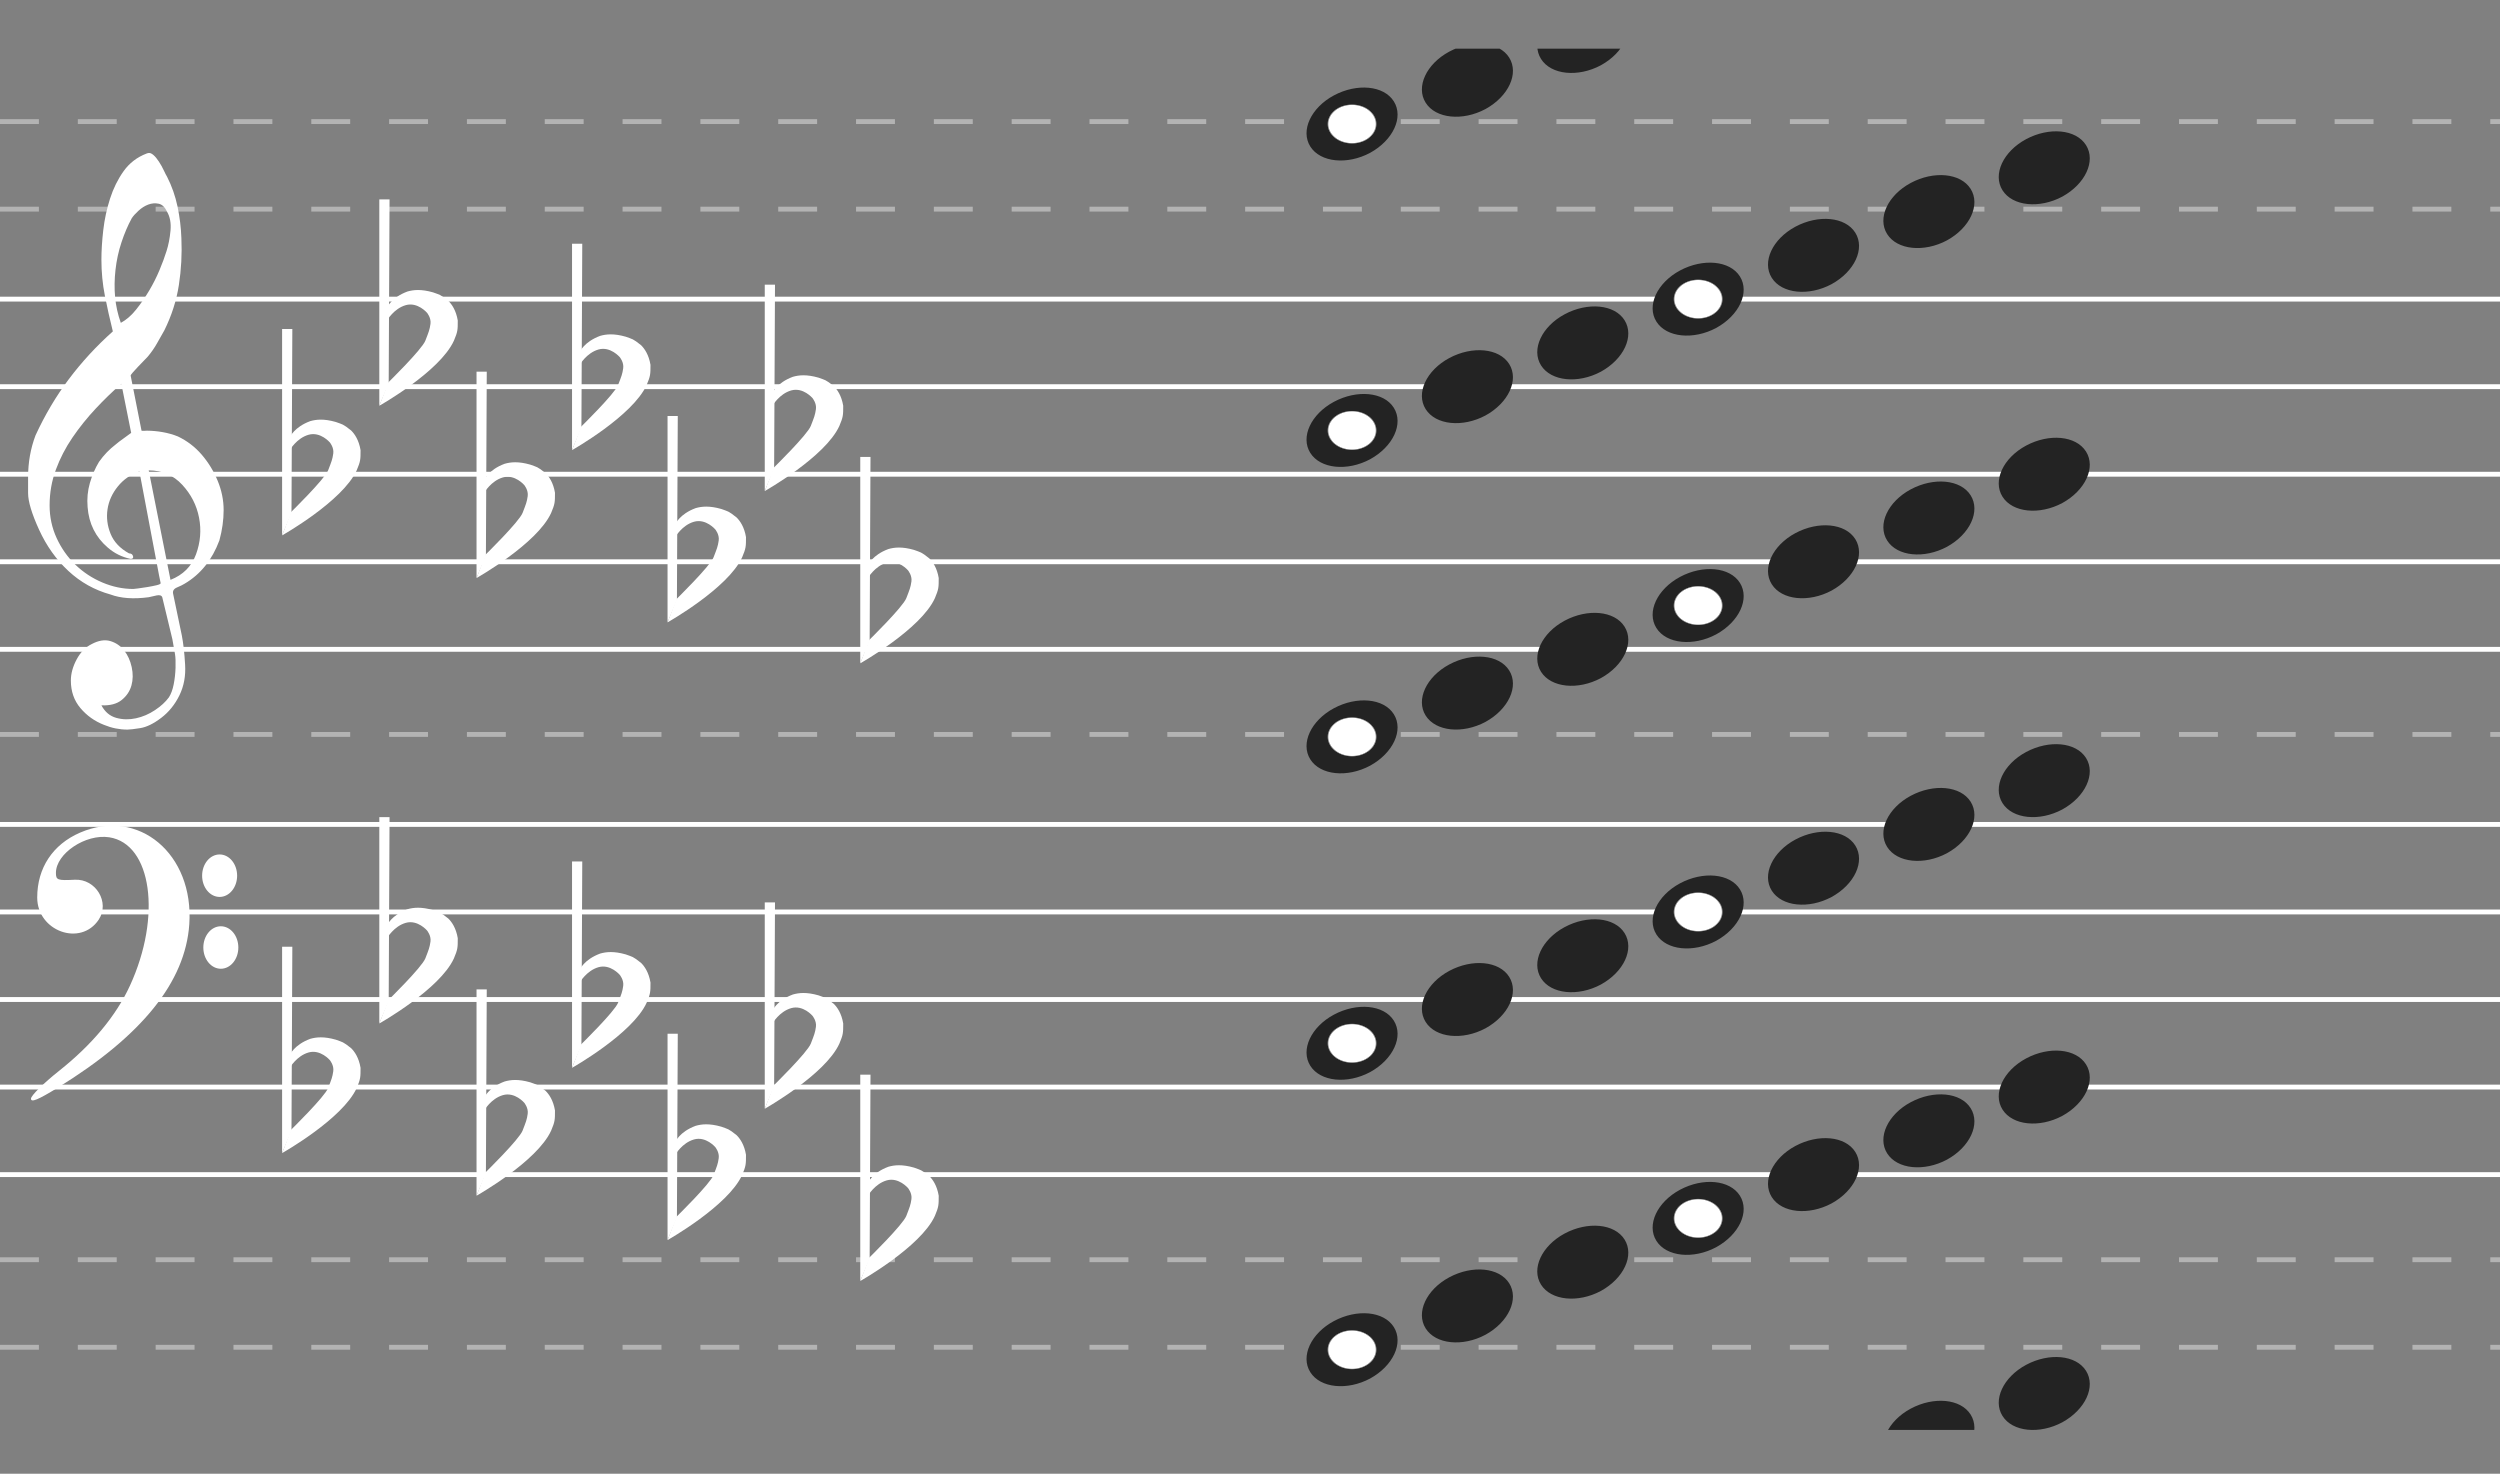 <svg width="514" height="303" viewBox="0 0 514 303" fill="none" xmlns="http://www.w3.org/2000/svg">
<rect x="0" y="0" width="514" height="303" fill="#808080" stroke="none"/>
<line y1="25" x2="514" y2="25" stroke="white" stroke-opacity="0.4" stroke-dasharray="8 8"/>
<line y1="43" x2="514" y2="43" stroke="white" stroke-opacity="0.4" stroke-dasharray="8 8"/>
<path d="M0 61.5H514" stroke="white"/>
<path d="M0 79.5H514" stroke="white"/>
<path d="M0 97.5H514" stroke="white"/>
<path d="M0 115.5H514" stroke="white"/>
<path d="M0 133.5H514" stroke="white"/>
<line x1="4.2447e-08" y1="151" x2="514" y2="151" stroke="white" stroke-opacity="0.4" stroke-dasharray="8 8"/>
<path d="M0 169.5H514" stroke="white"/>
<path d="M0 187.5H514" stroke="white"/>
<path d="M0 205.5H514" stroke="white"/>
<path d="M0 223.5H514" stroke="white"/>
<path d="M0 241.5H514" stroke="white"/>
<line x1="4.2447e-08" y1="259" x2="514" y2="259" stroke="white" stroke-opacity="0.4" stroke-dasharray="8 8"/>
<line x1="4.2447e-08" y1="277" x2="514" y2="277" stroke="white" stroke-opacity="0.4" stroke-dasharray="8 8"/>
<path d="M28.663 96.938C26.878 97.542 25.403 98.563 24.238 99.999C23.073 101.435 22.363 103.004 22.108 104.705C21.853 106.406 22.062 108.088 22.736 109.751C23.41 111.414 24.675 112.756 26.532 113.777C26.969 113.777 27.242 113.966 27.352 114.344C27.461 114.722 27.297 114.91 26.86 114.91C25.076 114.533 23.51 113.758 22.162 112.586C19.649 110.431 18.266 107.654 18.011 104.252C17.865 102.551 18.02 100.907 18.475 99.319C18.93 97.731 19.558 96.276 20.36 94.953C21.343 93.555 22.508 92.345 23.856 91.325C23.928 91.249 24.138 91.079 24.484 90.814C24.83 90.55 25.167 90.304 25.494 90.077C25.822 89.851 26.314 89.492 26.969 89L24.948 78.908C23.164 80.457 21.398 82.168 19.65 84.039C17.901 85.91 16.317 87.885 14.897 89.964C13.477 92.043 12.339 94.245 11.483 96.569C10.627 98.894 10.199 101.341 10.199 103.912C10.199 106.293 10.682 108.532 11.647 110.63C12.612 112.728 13.896 114.552 15.498 116.101C17.1 117.651 18.948 118.87 21.043 119.759C23.137 120.647 25.258 121.091 27.406 121.091C27.48 121.091 27.816 121.053 28.417 120.977C29.018 120.902 29.655 120.808 30.329 120.694C31.003 120.581 31.622 120.458 32.186 120.325C32.75 120.193 33.033 120.051 33.033 119.9L32.705 118.313C31.285 110.866 29.937 103.741 28.663 96.938ZM30.575 96.711L35.054 119.22C37.64 118.199 39.387 116.451 40.298 113.975C41.209 111.5 41.417 108.986 40.926 106.435C40.434 103.883 39.278 101.624 37.457 99.659C35.637 97.693 33.342 96.711 30.575 96.711ZM24.839 66.378C25.968 65.772 27.015 64.866 27.98 63.656C28.945 62.447 29.837 61.152 30.657 59.772C31.476 58.393 32.186 56.985 32.787 55.548C33.388 54.112 33.87 52.808 34.234 51.636C34.635 50.389 34.908 48.99 35.054 47.441C35.2 45.891 34.963 44.587 34.344 43.528C33.907 42.584 33.334 42.036 32.623 41.884C31.913 41.733 31.203 41.79 30.493 42.054C29.783 42.319 29.109 42.744 28.471 43.33C27.834 43.916 27.37 44.435 27.079 44.889C26.277 46.363 25.576 48.007 24.976 49.822C24.375 51.636 23.965 53.517 23.747 55.464C23.528 57.41 23.501 59.281 23.665 61.077C23.828 62.872 24.22 64.639 24.839 66.378ZM23.2 68.135C22.581 65.641 22.035 63.193 21.561 60.793C21.088 58.393 20.851 55.926 20.851 53.394C20.851 51.542 20.979 49.51 21.234 47.299C21.489 45.088 21.953 42.933 22.627 40.835C23.3 38.737 24.229 36.857 25.413 35.194C26.596 33.531 28.171 32.321 30.138 31.565C30.32 31.49 30.502 31.452 30.684 31.452C30.939 31.452 31.239 31.603 31.585 31.906C31.931 32.208 32.295 32.652 32.678 33.238C33.06 33.824 33.397 34.428 33.688 35.052C33.979 35.676 34.198 36.101 34.344 36.328C35.327 38.256 36.046 40.306 36.502 42.479C36.957 44.653 37.221 46.817 37.294 48.971C37.439 52.222 37.266 55.435 36.775 58.61C36.283 61.785 35.291 64.885 33.797 67.908C33.288 68.816 32.769 69.732 32.241 70.658C31.713 71.585 31.085 72.482 30.356 73.351C30.211 73.503 29.947 73.777 29.564 74.173C29.181 74.57 28.79 74.977 28.389 75.392C27.989 75.808 27.634 76.196 27.324 76.554C27.015 76.914 26.86 77.131 26.86 77.207L29.099 88.546C29.114 88.621 30.22 88.546 30.22 88.546C32.357 88.574 34.619 88.933 36.584 89.737C38.477 90.644 40.107 91.891 41.473 93.479C42.838 95.067 43.93 96.853 44.75 98.837C45.569 100.821 45.979 102.834 45.979 104.875C45.979 106.916 45.687 108.995 45.105 111.112C43.612 115.119 41.227 118.086 37.949 120.013C37.585 120.24 37.066 120.496 36.392 120.779C35.719 121.062 35.455 121.507 35.6 122.111C36.474 126.23 37.066 129.063 37.376 130.616C37.685 132.168 37.913 134.172 38.058 136.626C38.204 138.973 37.812 141.084 36.884 142.972C35.955 144.869 34.708 146.407 33.142 147.595C31.576 148.79 30.147 149.484 28.854 149.698C27.561 149.906 26.678 150.006 26.205 150.006C24.566 150.006 22.963 149.684 21.398 149.04C19.467 148.289 17.847 147.137 16.536 145.584C15.225 144.031 14.569 142.142 14.569 139.917C14.569 138.515 14.961 137.077 15.744 135.603C16.527 134.129 17.556 133.07 18.83 132.433C20.25 131.675 21.534 131.467 22.681 131.803C23.828 132.147 24.775 132.791 25.522 133.735C26.268 134.68 26.787 135.825 27.079 137.163C27.37 138.508 27.352 139.76 27.024 140.933C26.696 142.107 26.032 143.101 25.03 143.91C24.029 144.725 22.636 145.09 20.851 145.019C21.58 146.378 22.599 147.237 23.91 147.595C25.221 147.96 26.569 147.981 27.952 147.68C29.337 147.38 30.638 146.822 31.858 146.006C33.078 145.198 34.035 144.318 34.726 143.373C35.163 142.693 35.491 141.806 35.71 140.711C35.928 139.61 36.056 138.472 36.092 137.277C36.128 136.089 36.092 135.159 35.983 134.501C35.873 133.835 35.691 132.805 35.436 131.41C34.344 126.838 33.652 123.962 33.36 122.788C33.215 122.414 32.823 122.291 32.186 122.423C31.549 122.556 31.012 122.679 30.575 122.788C27.443 123.21 24.821 123.017 22.709 122.225C19.431 121.318 16.545 119.701 14.05 117.377C11.556 115.053 9.553 112.237 8.042 108.929C6.53 105.622 5.775 103.108 5.775 101.388C5.775 99.669 5.775 98.582 5.775 98.128C5.775 95.067 6.285 92.194 7.304 89.51C9.234 85.314 11.52 81.459 14.16 77.944C16.8 74.429 19.813 71.159 23.2 68.135Z" fill="white"/>
<path d="M49.003 194.808C49.003 197.22 47.391 199.175 45.404 199.175C43.416 199.175 41.805 197.22 41.805 194.808C41.805 192.396 43.416 190.441 45.404 190.441C47.391 190.441 49.003 192.396 49.003 194.808ZM48.754 180.042C48.754 182.454 47.143 184.409 45.155 184.409C43.168 184.409 41.556 182.454 41.556 180.042C41.556 177.63 43.168 175.675 45.155 175.675C47.143 175.675 48.754 177.63 48.754 180.042ZM6.368 225.885C6.368 225.261 8.96 222.695 12.128 220.182C18.939 214.778 23.857 208.867 26.718 202.646C33.279 188.379 31.2 173.504 22.457 172.146C17.621 171.394 11.498 175.482 11.498 179.461C11.498 180.938 11.824 181.057 15.369 180.873C19.707 180.649 22.642 185.54 20.295 189.082C16.585 194.678 7.651 191.463 7.651 184.532C7.651 178.458 10.842 173.623 16.459 171.189C28.479 165.98 39.92 175.583 38.918 190.04C38.097 201.89 29.19 212.956 11.899 223.611C7.797 226.139 6.368 226.726 6.368 225.885Z" fill="white"/>
<path d="M58 194.649H60.104L59.929 232.519L58 237.045V194.649Z" fill="white"/>
<path d="M67.468 223.689C68.169 221.872 68.344 221.474 68.519 220.247C68.695 219.019 67.818 217.967 67.818 217.967C67.818 217.967 65.89 215.688 63.435 216.389C60.98 217.091 59.578 219.545 59.578 219.545V216.915C59.578 216.915 60.455 214.812 63.786 213.584C65.013 213.234 66.591 213.058 69.045 213.76C70.448 214.286 70.448 214.11 72.201 215.513C72.903 216.214 73.779 217.441 74.13 219.545C74.13 221.474 74.13 221.825 73.341 223.689C70.448 230.065 58 237.078 58 237.078L59.841 232.28C59.841 232.28 66.766 225.506 67.468 223.689Z" fill="white"/>
<path d="M77.987 168H80.091L79.915 205.87L77.987 210.396V168Z" fill="white"/>
<path d="M87.454 197.04C88.156 195.222 88.331 194.825 88.506 193.597C88.682 192.37 87.805 191.318 87.805 191.318C87.805 191.318 85.876 189.039 83.422 189.74C80.967 190.441 79.565 192.896 79.565 192.896V190.266C79.565 190.266 80.441 188.162 83.772 186.935C85 186.584 86.578 186.409 89.032 187.11C90.435 187.636 90.435 187.461 92.188 188.864C92.889 189.565 93.766 190.792 94.117 192.896C94.117 194.825 94.117 195.175 93.328 197.04C90.435 203.416 77.987 210.428 77.987 210.428L79.828 205.631C79.828 205.631 86.753 198.857 87.454 197.04Z" fill="white"/>
<path d="M97.974 203.416H100.078L99.903 241.286L97.974 245.812V203.416Z" fill="white"/>
<path d="M107.442 232.455C108.143 230.638 108.318 230.24 108.494 229.013C108.669 227.786 107.792 226.734 107.792 226.734C107.792 226.734 105.864 224.455 103.409 225.156C100.955 225.857 99.552 228.312 99.552 228.312V225.682C99.552 225.682 100.429 223.578 103.76 222.351C104.987 222 106.565 221.825 109.02 222.526C110.422 223.052 110.422 222.877 112.175 224.279C112.877 224.981 113.753 226.208 114.104 228.312C114.104 230.24 114.104 230.591 113.316 232.455C110.422 238.831 97.974 245.844 97.974 245.844L99.816 241.046C99.816 241.046 106.74 234.273 107.442 232.455Z" fill="white"/>
<path d="M117.611 177.117H119.714L119.539 214.987L117.611 219.513V177.117Z" fill="white"/>
<path d="M127.078 206.157C127.779 204.34 127.955 203.942 128.13 202.714C128.305 201.487 127.429 200.435 127.429 200.435C127.429 200.435 125.5 198.156 123.046 198.857C120.591 199.559 119.189 202.013 119.189 202.013V199.383C119.189 199.383 120.065 197.279 123.396 196.052C124.624 195.702 126.202 195.526 128.656 196.227C130.059 196.753 130.059 196.578 131.812 197.981C132.513 198.682 133.39 199.909 133.74 202.013C133.74 203.942 133.74 204.292 132.952 206.157C130.059 212.533 117.611 219.546 117.611 219.546L119.452 214.748C119.452 214.748 126.377 207.974 127.078 206.157Z" fill="white"/>
<path d="M137.247 212.532H139.35L139.175 250.402L137.247 254.928V212.532Z" fill="white"/>
<path d="M146.714 241.572C147.415 239.755 147.591 239.357 147.766 238.13C147.941 236.903 147.065 235.851 147.065 235.851C147.065 235.851 145.136 233.571 142.682 234.273C140.227 234.974 138.824 237.428 138.824 237.428V234.799C138.824 234.799 139.701 232.695 143.032 231.467C144.259 231.117 145.837 230.941 148.292 231.643C149.695 232.169 149.695 231.993 151.448 233.396C152.149 234.097 153.026 235.325 153.376 237.428C153.376 239.357 153.376 239.708 152.588 241.572C149.695 247.948 137.246 254.961 137.246 254.961L139.088 250.163C139.088 250.163 146.013 243.39 146.714 241.572Z" fill="white"/>
<path d="M157.234 185.532H159.338L159.162 223.403L157.234 227.929V185.532Z" fill="white"/>
<path d="M166.701 214.572C167.403 212.755 167.578 212.357 167.753 211.13C167.929 209.903 167.052 208.851 167.052 208.851C167.052 208.851 165.123 206.571 162.669 207.273C160.214 207.974 158.812 210.428 158.812 210.428V207.799C158.812 207.799 159.688 205.695 163.02 204.467C164.247 204.117 165.825 203.941 168.279 204.643C169.682 205.169 169.682 204.993 171.435 206.396C172.136 207.097 173.013 208.325 173.364 210.428C173.364 212.357 173.364 212.708 172.575 214.572C169.682 220.948 157.234 227.961 157.234 227.961L159.075 223.163C159.075 223.163 166 216.39 166.701 214.572Z" fill="white"/>
<path d="M176.87 220.948H178.974L178.799 258.818L176.87 263.344V220.948Z" fill="white"/>
<path d="M186.338 249.988C187.039 248.171 187.214 247.773 187.39 246.545C187.565 245.318 186.688 244.266 186.688 244.266C186.688 244.266 184.76 241.987 182.305 242.688C179.851 243.39 178.448 245.844 178.448 245.844V243.214C178.448 243.214 179.325 241.11 182.656 239.883C183.883 239.532 185.461 239.357 187.916 240.058C189.318 240.584 189.318 240.409 191.072 241.812C191.773 242.513 192.649 243.74 193 245.844C193 247.773 193 248.123 192.212 249.988C189.318 256.364 176.87 263.377 176.87 263.377L178.712 258.579C178.712 258.579 185.636 251.805 186.338 249.988Z" fill="white"/>
<path d="M58 67.649H60.104L59.929 105.519L58 110.045V67.649Z" fill="white"/>
<path d="M67.468 96.689C68.169 94.872 68.344 94.474 68.519 93.247C68.695 92.019 67.818 90.967 67.818 90.967C67.818 90.967 65.89 88.688 63.435 89.389C60.98 90.091 59.578 92.545 59.578 92.545V89.915C59.578 89.915 60.455 87.812 63.786 86.584C65.013 86.234 66.591 86.058 69.045 86.76C70.448 87.286 70.448 87.11 72.201 88.513C72.903 89.214 73.779 90.441 74.13 92.545C74.13 94.474 74.13 94.825 73.341 96.689C70.448 103.065 58 110.078 58 110.078L59.841 105.28C59.841 105.28 66.766 98.506 67.468 96.689Z" fill="white"/>
<path d="M77.987 41H80.091L79.915 78.87L77.987 83.396V41Z" fill="white"/>
<path d="M87.454 70.04C88.156 68.222 88.331 67.825 88.506 66.597C88.682 65.37 87.805 64.318 87.805 64.318C87.805 64.318 85.876 62.039 83.422 62.74C80.967 63.441 79.565 65.896 79.565 65.896V63.266C79.565 63.266 80.441 61.162 83.772 59.935C85 59.584 86.578 59.409 89.032 60.11C90.435 60.636 90.435 60.461 92.188 61.864C92.889 62.565 93.766 63.792 94.117 65.896C94.117 67.825 94.117 68.175 93.328 70.04C90.435 76.416 77.987 83.428 77.987 83.428L79.828 78.631C79.828 78.631 86.753 71.857 87.454 70.04Z" fill="white"/>
<path d="M97.974 76.416H100.078L99.903 114.286L97.974 118.812V76.416Z" fill="white"/>
<path d="M107.442 105.455C108.143 103.638 108.318 103.24 108.494 102.013C108.669 100.786 107.792 99.734 107.792 99.734C107.792 99.734 105.864 97.454 103.409 98.156C100.955 98.857 99.552 101.312 99.552 101.312V98.682C99.552 98.682 100.429 96.578 103.76 95.351C104.987 95 106.565 94.825 109.02 95.526C110.422 96.052 110.422 95.877 112.175 97.279C112.877 97.981 113.753 99.208 114.104 101.312C114.104 103.24 114.104 103.591 113.316 105.455C110.422 111.831 97.974 118.844 97.974 118.844L99.816 114.046C99.816 114.046 106.74 107.273 107.442 105.455Z" fill="white"/>
<path d="M117.611 50.117H119.714L119.539 87.987L117.611 92.513V50.117Z" fill="white"/>
<path d="M127.078 79.157C127.779 77.34 127.955 76.942 128.13 75.715C128.305 74.487 127.429 73.435 127.429 73.435C127.429 73.435 125.5 71.156 123.046 71.857C120.591 72.559 119.189 75.013 119.189 75.013V72.383C119.189 72.383 120.065 70.279 123.396 69.052C124.624 68.702 126.202 68.526 128.656 69.228C130.059 69.754 130.059 69.578 131.812 70.981C132.513 71.682 133.39 72.909 133.74 75.013C133.74 76.942 133.74 77.293 132.952 79.157C130.059 85.533 117.611 92.546 117.611 92.546L119.452 87.748C119.452 87.748 126.377 80.974 127.078 79.157Z" fill="white"/>
<path d="M137.247 85.532H139.35L139.175 123.402L137.247 127.928V85.532Z" fill="white"/>
<path d="M146.714 114.572C147.415 112.755 147.591 112.357 147.766 111.13C147.941 109.903 147.065 108.851 147.065 108.851C147.065 108.851 145.136 106.571 142.682 107.273C140.227 107.974 138.824 110.428 138.824 110.428V107.799C138.824 107.799 139.701 105.695 143.032 104.467C144.259 104.117 145.837 103.941 148.292 104.643C149.695 105.169 149.695 104.993 151.448 106.396C152.149 107.097 153.026 108.325 153.376 110.428C153.376 112.357 153.376 112.708 152.588 114.572C149.695 120.948 137.246 127.961 137.246 127.961L139.088 123.163C139.088 123.163 146.013 116.39 146.714 114.572Z" fill="white"/>
<path d="M157.234 58.532H159.338L159.162 96.403L157.234 100.929V58.532Z" fill="white"/>
<path d="M166.701 87.572C167.403 85.755 167.578 85.357 167.753 84.13C167.929 82.903 167.052 81.851 167.052 81.851C167.052 81.851 165.123 79.571 162.669 80.273C160.214 80.974 158.812 83.428 158.812 83.428V80.799C158.812 80.799 159.688 78.695 163.02 77.468C164.247 77.117 165.825 76.942 168.279 77.643C169.682 78.169 169.682 77.993 171.435 79.396C172.136 80.097 173.013 81.325 173.364 83.428C173.364 85.357 173.364 85.708 172.575 87.572C169.682 93.948 157.234 100.961 157.234 100.961L159.075 96.163C159.075 96.163 166 89.389 166.701 87.572Z" fill="white"/>
<path d="M176.87 93.948H178.974L178.799 131.818L176.87 136.344V93.948Z" fill="white"/>
<path d="M186.338 122.988C187.039 121.171 187.214 120.773 187.39 119.545C187.565 118.318 186.688 117.266 186.688 117.266C186.688 117.266 184.76 114.987 182.305 115.688C179.851 116.39 178.448 118.844 178.448 118.844V116.214C178.448 116.214 179.325 114.11 182.656 112.883C183.883 112.532 185.461 112.357 187.916 113.058C189.318 113.584 189.318 113.409 191.072 114.812C191.773 115.513 192.649 116.74 193 118.844C193 120.773 193 121.123 192.212 122.988C189.318 129.364 176.87 136.377 176.87 136.377L178.712 131.579C178.712 131.579 185.636 124.805 186.338 122.988Z" fill="white"/>
<g clip-path="url(#clip0_25_4811)">
<path d="M269.396 30.121C267.333 26.844 269.544 22.134 274.26 19.608C278.977 17.083 284.504 17.561 286.568 20.837C288.631 24.114 286.42 28.824 281.704 31.418C276.987 33.944 271.46 33.398 269.396 30.121Z" fill="url(#paint0_radial_25_4811)"/>
<path d="M293.116 21.121C291.052 17.844 293.263 13.134 297.98 10.608C302.696 8.083 308.223 8.561 310.287 11.837C312.35 15.114 310.14 19.824 305.423 22.418C300.706 24.944 295.179 24.398 293.116 21.121Z" fill="#232323"/>
<path d="M316.835 12.121C314.772 8.844 316.983 4.134 321.699 1.608C326.416 -0.917 331.943 -0.439 334.006 2.837C336.07 6.114 333.859 10.824 329.142 13.418C324.426 15.944 318.899 15.398 316.835 12.121Z" fill="#232323"/>
<path d="M269.396 93.121C267.333 89.844 269.544 85.134 274.26 82.609C278.977 80.083 284.504 80.561 286.568 83.837C288.631 87.114 286.42 91.824 281.704 94.418C276.987 96.944 271.46 96.397 269.396 93.121Z" fill="url(#paint1_radial_25_4811)"/>
<path d="M293.116 84.121C291.052 80.844 293.263 76.134 297.98 73.609C302.696 71.083 308.223 71.561 310.287 74.837C312.35 78.114 310.14 82.824 305.423 85.418C300.706 87.944 295.179 87.397 293.116 84.121Z" fill="#232323"/>
<path d="M316.835 75.121C314.772 71.844 316.983 67.134 321.699 64.609C326.416 62.083 331.943 62.561 334.006 65.837C336.07 69.114 333.859 73.824 329.142 76.418C324.426 78.944 318.899 78.397 316.835 75.121Z" fill="#232323"/>
<path d="M340.555 66.121C338.491 62.844 340.702 58.134 345.419 55.608C350.135 53.083 355.662 53.561 357.726 56.837C359.789 60.114 357.579 64.824 352.862 67.418C348.145 69.944 342.618 69.397 340.555 66.121Z" fill="url(#paint2_radial_25_4811)"/>
<path d="M364.274 57.121C362.211 53.844 364.421 49.134 369.138 46.608C373.855 44.083 379.382 44.561 381.445 47.837C383.509 51.114 381.298 55.824 376.581 58.418C371.865 60.944 366.338 60.398 364.274 57.121Z" fill="#232323"/>
<path d="M387.994 48.121C385.93 44.844 388.141 40.134 392.858 37.608C397.574 35.083 403.101 35.561 405.165 38.837C407.228 42.114 405.018 46.824 400.301 49.418C395.584 51.944 390.057 51.398 387.994 48.121Z" fill="#232323"/>
<path d="M411.713 39.121C409.65 35.844 411.86 31.134 416.577 28.608C421.294 26.083 426.821 26.561 428.884 29.837C430.948 33.114 428.737 37.824 424.02 40.418C419.304 42.944 413.777 42.398 411.713 39.121Z" fill="#232323"/>
<path d="M269.396 156.121C267.333 152.844 269.544 148.134 274.26 145.608C278.977 143.083 284.504 143.561 286.568 146.837C288.631 150.114 286.42 154.824 281.704 157.418C276.987 159.944 271.46 159.398 269.396 156.121Z" fill="url(#paint3_radial_25_4811)"/>
<path d="M293.116 147.121C291.052 143.844 293.263 139.134 297.98 136.608C302.696 134.083 308.223 134.561 310.287 137.837C312.35 141.114 310.14 145.824 305.423 148.418C300.706 150.944 295.179 150.398 293.116 147.121Z" fill="#232323"/>
<path d="M316.835 138.121C314.772 134.844 316.983 130.134 321.699 127.608C326.416 125.083 331.943 125.561 334.006 128.837C336.07 132.114 333.859 136.824 329.142 139.418C324.426 141.944 318.899 141.398 316.835 138.121Z" fill="#232323"/>
<path d="M340.555 129.121C338.491 125.844 340.702 121.134 345.419 118.608C350.135 116.083 355.662 116.561 357.726 119.837C359.789 123.114 357.579 127.824 352.862 130.418C348.145 132.944 342.618 132.398 340.555 129.121Z" fill="url(#paint4_radial_25_4811)"/>
<path d="M364.274 120.121C362.211 116.844 364.421 112.134 369.138 109.608C373.855 107.083 379.382 107.561 381.445 110.837C383.509 114.114 381.298 118.824 376.581 121.418C371.865 123.944 366.338 123.398 364.274 120.121Z" fill="#232323"/>
<path d="M387.994 111.121C385.93 107.844 388.141 103.134 392.858 100.608C397.574 98.083 403.101 98.561 405.165 101.837C407.228 105.114 405.018 109.824 400.301 112.418C395.584 114.944 390.057 114.398 387.994 111.121Z" fill="#232323"/>
<path d="M411.713 102.121C409.65 98.844 411.86 94.134 416.577 91.609C421.294 89.083 426.821 89.561 428.884 92.837C430.948 96.114 428.737 100.824 424.02 103.418C419.304 105.944 413.777 105.398 411.713 102.121Z" fill="#232323"/>
<path d="M269.396 219.121C267.333 215.844 269.544 211.134 274.26 208.608C278.977 206.083 284.504 206.561 286.568 209.837C288.631 213.114 286.42 217.824 281.704 220.418C276.987 222.944 271.46 222.398 269.396 219.121Z" fill="url(#paint5_radial_25_4811)"/>
<path d="M293.116 210.121C291.052 206.844 293.263 202.134 297.98 199.608C302.696 197.083 308.223 197.561 310.287 200.837C312.35 204.114 310.14 208.824 305.423 211.418C300.706 213.944 295.179 213.398 293.116 210.121Z" fill="#232323"/>
<path d="M316.835 201.121C314.772 197.844 316.983 193.134 321.699 190.608C326.416 188.083 331.943 188.561 334.006 191.837C336.07 195.114 333.859 199.824 329.142 202.418C324.426 204.944 318.899 204.398 316.835 201.121Z" fill="#232323"/>
<path d="M340.555 192.121C338.491 188.844 340.702 184.134 345.419 181.608C350.135 179.083 355.662 179.561 357.726 182.837C359.789 186.114 357.579 190.824 352.862 193.418C348.145 195.944 342.618 195.398 340.555 192.121Z" fill="url(#paint6_radial_25_4811)"/>
<path d="M364.274 183.121C362.211 179.844 364.421 175.134 369.138 172.608C373.855 170.083 379.382 170.561 381.445 173.837C383.509 177.114 381.298 181.824 376.581 184.418C371.865 186.944 366.338 186.398 364.274 183.121Z" fill="#232323"/>
<path d="M387.994 174.121C385.93 170.844 388.141 166.134 392.858 163.608C397.574 161.083 403.101 161.561 405.165 164.837C407.228 168.114 405.018 172.824 400.301 175.418C395.584 177.944 390.057 177.398 387.994 174.121Z" fill="#232323"/>
<path d="M411.713 165.121C409.65 161.844 411.86 157.134 416.577 154.608C421.294 152.083 426.821 152.561 428.884 155.837C430.948 159.114 428.737 163.824 424.02 166.418C419.304 168.944 413.777 168.398 411.713 165.121Z" fill="#232323"/>
<path d="M269.396 282.121C267.333 278.844 269.544 274.134 274.26 271.608C278.977 269.083 284.504 269.561 286.568 272.837C288.631 276.114 286.42 280.824 281.704 283.418C276.987 285.944 271.46 285.398 269.396 282.121Z" fill="url(#paint7_radial_25_4811)"/>
<path d="M293.116 273.121C291.052 269.844 293.263 265.134 297.98 262.608C302.696 260.083 308.223 260.561 310.287 263.837C312.35 267.114 310.14 271.824 305.423 274.418C300.706 276.944 295.179 276.398 293.116 273.121Z" fill="#232323"/>
<path d="M316.835 264.121C314.772 260.844 316.983 256.134 321.699 253.608C326.416 251.083 331.943 251.561 334.006 254.837C336.07 258.114 333.859 262.824 329.142 265.418C324.426 267.944 318.899 267.398 316.835 264.121Z" fill="#232323"/>
<path d="M340.555 255.121C338.491 251.844 340.702 247.134 345.419 244.608C350.135 242.083 355.662 242.561 357.726 245.837C359.789 249.114 357.579 253.824 352.862 256.418C348.145 258.944 342.618 258.398 340.555 255.121Z" fill="url(#paint8_radial_25_4811)"/>
<path d="M364.274 246.121C362.211 242.844 364.421 238.134 369.138 235.608C373.855 233.083 379.382 233.561 381.445 236.837C383.509 240.114 381.298 244.824 376.581 247.418C371.865 249.944 366.338 249.398 364.274 246.121Z" fill="#232323"/>
<path d="M387.994 237.121C385.93 233.844 388.141 229.134 392.858 226.608C397.574 224.083 403.101 224.561 405.165 227.837C407.228 231.114 405.018 235.824 400.301 238.418C395.584 240.944 390.057 240.398 387.994 237.121Z" fill="#232323"/>
<path d="M411.713 228.121C409.65 224.844 411.86 220.134 416.577 217.608C421.294 215.083 426.821 215.561 428.884 218.837C430.948 222.114 428.737 226.824 424.02 229.418C419.304 231.944 413.777 231.398 411.713 228.121Z" fill="#232323"/>
<path d="M387.994 300.121C385.93 296.844 388.141 292.134 392.858 289.608C397.574 287.083 403.101 287.561 405.165 290.837C407.228 294.114 405.018 298.824 400.301 301.418C395.584 303.944 390.057 303.398 387.994 300.121Z" fill="#232323"/>
<path d="M411.713 291.121C409.65 287.844 411.86 283.134 416.577 280.608C421.294 278.083 426.821 278.561 428.884 281.837C430.948 285.114 428.737 289.824 424.02 292.418C419.304 294.944 413.777 294.398 411.713 291.121Z" fill="#232323"/>
</g>
<defs>
<radialGradient id="paint0_radial_25_4811" cx="0" cy="0" r="1" gradientUnits="userSpaceOnUse" gradientTransform="translate(277.982 25.5) rotate(90) scale(7.5 9.36)">
<stop offset="0.51" stop-color="white"/>
<stop offset="0.547" stop-color="#232323"/>
</radialGradient>
<radialGradient id="paint1_radial_25_4811" cx="0" cy="0" r="1" gradientUnits="userSpaceOnUse" gradientTransform="translate(277.982 88.5) rotate(90) scale(7.5 9.36)">
<stop offset="0.51" stop-color="white"/>
<stop offset="0.547" stop-color="#232323"/>
</radialGradient>
<radialGradient id="paint2_radial_25_4811" cx="0" cy="0" r="1" gradientUnits="userSpaceOnUse" gradientTransform="translate(349.14 61.5) rotate(90) scale(7.5 9.36)">
<stop offset="0.51" stop-color="white"/>
<stop offset="0.547" stop-color="#232323"/>
</radialGradient>
<radialGradient id="paint3_radial_25_4811" cx="0" cy="0" r="1" gradientUnits="userSpaceOnUse" gradientTransform="translate(277.982 151.5) rotate(90) scale(7.5 9.36)">
<stop offset="0.51" stop-color="white"/>
<stop offset="0.547" stop-color="#232323"/>
</radialGradient>
<radialGradient id="paint4_radial_25_4811" cx="0" cy="0" r="1" gradientUnits="userSpaceOnUse" gradientTransform="translate(349.14 124.5) rotate(90) scale(7.5 9.36)">
<stop offset="0.51" stop-color="white"/>
<stop offset="0.547" stop-color="#232323"/>
</radialGradient>
<radialGradient id="paint5_radial_25_4811" cx="0" cy="0" r="1" gradientUnits="userSpaceOnUse" gradientTransform="translate(277.982 214.5) rotate(90) scale(7.5 9.36)">
<stop offset="0.51" stop-color="white"/>
<stop offset="0.547" stop-color="#232323"/>
</radialGradient>
<radialGradient id="paint6_radial_25_4811" cx="0" cy="0" r="1" gradientUnits="userSpaceOnUse" gradientTransform="translate(349.14 187.5) rotate(90) scale(7.5 9.36)">
<stop offset="0.51" stop-color="white"/>
<stop offset="0.547" stop-color="#232323"/>
</radialGradient>
<radialGradient id="paint7_radial_25_4811" cx="0" cy="0" r="1" gradientUnits="userSpaceOnUse" gradientTransform="translate(277.982 277.5) rotate(90) scale(7.5 9.36)">
<stop offset="0.51" stop-color="white"/>
<stop offset="0.547" stop-color="#232323"/>
</radialGradient>
<radialGradient id="paint8_radial_25_4811" cx="0" cy="0" r="1" gradientUnits="userSpaceOnUse" gradientTransform="translate(349.14 250.5) rotate(90) scale(7.5 9.36)">
<stop offset="0.51" stop-color="white"/>
<stop offset="0.547" stop-color="#232323"/>
</radialGradient>
<clipPath id="clip0_25_4811">
<rect width="306" height="284" fill="white" transform="translate(208 10)"/>
</clipPath>
</defs>
</svg>
